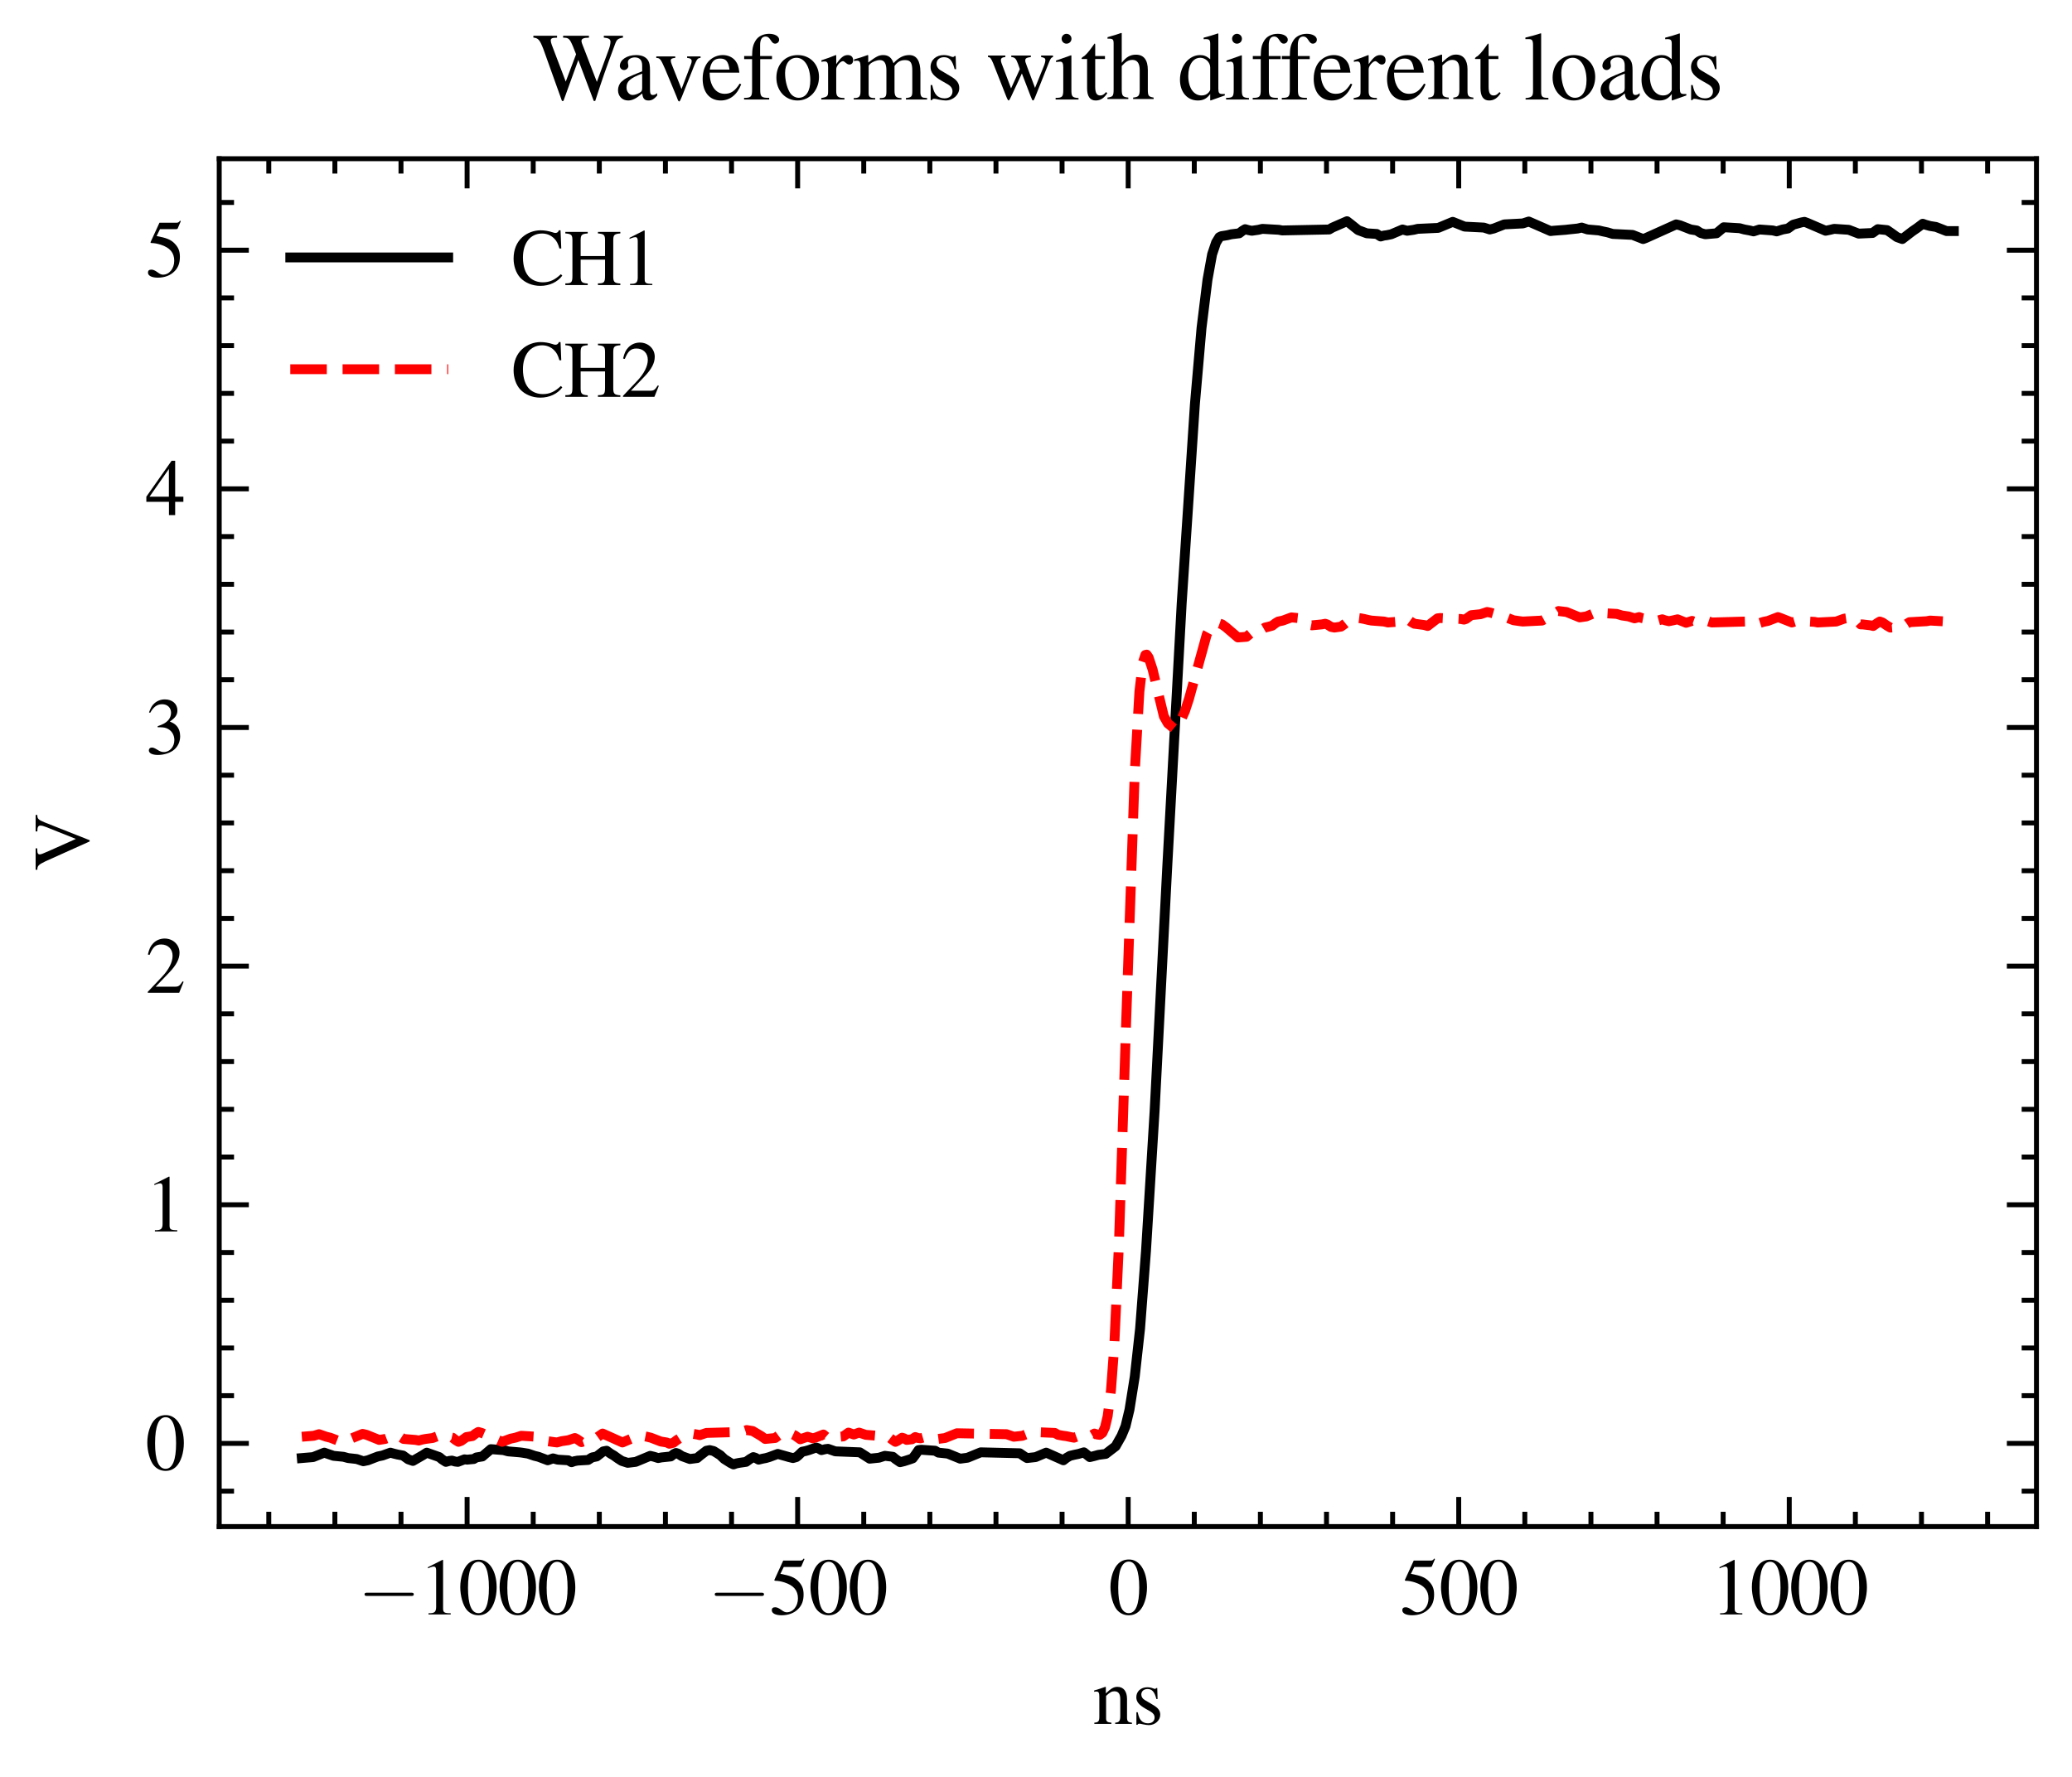 <svg xmlns="http://www.w3.org/2000/svg" xmlns:xlink="http://www.w3.org/1999/xlink" width="279.939" height="240.057" viewBox="0 0 209.954 180.043"><defs><style>*{stroke-linejoin:round;stroke-linecap:butt}</style></defs><g id="figure_1"><path id="patch_1" d="M0 180.043h209.954V0H0z" style="fill:none"/><g id="axes_1"><path id="patch_2" d="M22.214 154.684h184.14v-138.6H22.214z" style="fill:none"/><g id="matplotlib.axis_1"><g id="xtick_1"><g id="line2d_1"><defs><path id="m96cae42e98" d="M0 0v-3" style="stroke:#000;stroke-width:.5"/></defs><use xlink:href="#m96cae42e98" x="47.331" y="154.684" style="stroke:#000;stroke-width:.5"/></g><g id="line2d_2"><defs><path id="m8127ce1b55" d="M0 0v3" style="stroke:#000;stroke-width:.5"/></defs><use xlink:href="#m8127ce1b55" x="47.331" y="16.084" style="stroke:#000;stroke-width:.5"/></g><g id="text_1" transform="matrix(.08 0 0 -.08 36.264 163.588)"><defs><path id="CMSY10-0" d="M4218 1472c108 0 224 0 224 128s-116 128-224 128H755c-109 0-224 0-224-128s115-128 224-128z" transform="scale(.016)"/><path id="NimbusRomNo9L-Regu-31" d="M1862 4339 710 3757v-90c77 32 148 58 173 71 115 45 224 70 288 70 135 0 192-97 192-303V592c0-213-51-360-153-419-96-57-186-77-455-77V0h1767v96c-506 0-608 64-608 374v3857z" transform="scale(.016)"/><path id="NimbusRomNo9L-Regu-30" d="M1626 4352c-352 0-621-108-858-332-371-359-614-1095-614-1844 0-697 211-1446 512-1804C902 90 1229-64 1600-64c326 0 602 109 832 333 371 352 614 1095 614 1869 0 1312-582 2214-1420 2214m-20-166c538 0 826-723 826-2061 0-1337-282-2022-832-2022S768 788 768 2119c0 1357 288 2067 838 2067" transform="scale(.016)"/></defs><use xlink:href="#CMSY10-0" transform="scale(.996)"/><use xlink:href="#NimbusRomNo9L-Regu-31" transform="matrix(.996 0 0 .996 77.409 0)"/><use xlink:href="#NimbusRomNo9L-Regu-30" transform="matrix(.996 0 0 .996 127.222 0)"/><use xlink:href="#NimbusRomNo9L-Regu-30" transform="matrix(.996 0 0 .996 177.035 0)"/><use xlink:href="#NimbusRomNo9L-Regu-30" transform="matrix(.996 0 0 .996 226.848 0)"/></g></g><g id="xtick_2"><use xlink:href="#m96cae42e98" id="line2d_3" x="80.824" y="154.684" style="stroke:#000;stroke-width:.5"/><use xlink:href="#m8127ce1b55" id="line2d_4" x="80.824" y="16.084" style="stroke:#000;stroke-width:.5"/><g id="text_2" transform="matrix(.08 0 0 -.08 71.75 163.588)"><defs><path id="NimbusRomNo9L-Regu-35" d="M1158 3776h1255c102 0 128 13 147 58l243 569-57 45c-96-134-160-166-295-166H1114L416 2759c-6-13-6-19-6-32 0-32 25-51 76-51 205 0 461-45 724-129 736-238 1075-637 1075-1273 0-618-391-1101-890-1101-128 0-237 45-429 187-204 148-352 212-486 212-186 0-275-77-275-238C205 90 506-64 986-64c537 0 998 174 1318 502 294 290 429 656 429 1145 0 463-122 759-442 1080-281 284-646 431-1401 566z" transform="scale(.016)"/></defs><use xlink:href="#CMSY10-0" transform="scale(.996)"/><use xlink:href="#NimbusRomNo9L-Regu-35" transform="matrix(.996 0 0 .996 77.409 0)"/><use xlink:href="#NimbusRomNo9L-Regu-30" transform="matrix(.996 0 0 .996 127.222 0)"/><use xlink:href="#NimbusRomNo9L-Regu-30" transform="matrix(.996 0 0 .996 177.035 0)"/></g></g><g id="xtick_3"><use xlink:href="#m96cae42e98" id="line2d_5" x="114.318" y="154.684" style="stroke:#000;stroke-width:.5"/><use xlink:href="#m8127ce1b55" id="line2d_6" x="114.318" y="16.084" style="stroke:#000;stroke-width:.5"/><use xlink:href="#NimbusRomNo9L-Regu-30" id="text_3" transform="matrix(.08 0 0 -.08 112.325 163.588)"/></g><g id="xtick_4"><use xlink:href="#m96cae42e98" id="line2d_7" x="147.811" y="154.684" style="stroke:#000;stroke-width:.5"/><use xlink:href="#m8127ce1b55" id="line2d_8" x="147.811" y="16.084" style="stroke:#000;stroke-width:.5"/><g id="text_4" transform="matrix(.08 0 0 -.08 141.833 163.588)"><use xlink:href="#NimbusRomNo9L-Regu-35" transform="scale(.996)"/><use xlink:href="#NimbusRomNo9L-Regu-30" transform="matrix(.996 0 0 .996 49.813 0)"/><use xlink:href="#NimbusRomNo9L-Regu-30" transform="matrix(.996 0 0 .996 99.626 0)"/></g></g><g id="xtick_5"><use xlink:href="#m96cae42e98" id="line2d_9" x="181.304" y="154.684" style="stroke:#000;stroke-width:.5"/><use xlink:href="#m8127ce1b55" id="line2d_10" x="181.304" y="16.084" style="stroke:#000;stroke-width:.5"/><g id="text_5" transform="matrix(.08 0 0 -.08 173.334 163.588)"><use xlink:href="#NimbusRomNo9L-Regu-31" transform="scale(.996)"/><use xlink:href="#NimbusRomNo9L-Regu-30" transform="matrix(.996 0 0 .996 49.813 0)"/><use xlink:href="#NimbusRomNo9L-Regu-30" transform="matrix(.996 0 0 .996 99.626 0)"/><use xlink:href="#NimbusRomNo9L-Regu-30" transform="matrix(.996 0 0 .996 149.44 0)"/></g></g><g id="xtick_6"><g id="line2d_11"><defs><path id="m994c89a14b" d="M0 0v-1.5" style="stroke:#000;stroke-width:.5"/></defs><use xlink:href="#m994c89a14b" x="27.235" y="154.684" style="stroke:#000;stroke-width:.5"/></g><g id="line2d_12"><defs><path id="md73ebe44e4" d="M0 0v1.5" style="stroke:#000;stroke-width:.5"/></defs><use xlink:href="#md73ebe44e4" x="27.235" y="16.084" style="stroke:#000;stroke-width:.5"/></g></g><g id="xtick_7"><use xlink:href="#m994c89a14b" id="line2d_13" x="33.934" y="154.684" style="stroke:#000;stroke-width:.5"/><use xlink:href="#md73ebe44e4" id="line2d_14" x="33.934" y="16.084" style="stroke:#000;stroke-width:.5"/></g><g id="xtick_8"><use xlink:href="#m994c89a14b" id="line2d_15" x="40.632" y="154.684" style="stroke:#000;stroke-width:.5"/><use xlink:href="#md73ebe44e4" id="line2d_16" x="40.632" y="16.084" style="stroke:#000;stroke-width:.5"/></g><g id="xtick_9"><use xlink:href="#m994c89a14b" id="line2d_17" x="54.03" y="154.684" style="stroke:#000;stroke-width:.5"/><use xlink:href="#md73ebe44e4" id="line2d_18" x="54.03" y="16.084" style="stroke:#000;stroke-width:.5"/></g><g id="xtick_10"><use xlink:href="#m994c89a14b" id="line2d_19" x="60.728" y="154.684" style="stroke:#000;stroke-width:.5"/><use xlink:href="#md73ebe44e4" id="line2d_20" x="60.728" y="16.084" style="stroke:#000;stroke-width:.5"/></g><g id="xtick_11"><use xlink:href="#m994c89a14b" id="line2d_21" x="67.427" y="154.684" style="stroke:#000;stroke-width:.5"/><use xlink:href="#md73ebe44e4" id="line2d_22" x="67.427" y="16.084" style="stroke:#000;stroke-width:.5"/></g><g id="xtick_12"><use xlink:href="#m994c89a14b" id="line2d_23" x="74.126" y="154.684" style="stroke:#000;stroke-width:.5"/><use xlink:href="#md73ebe44e4" id="line2d_24" x="74.126" y="16.084" style="stroke:#000;stroke-width:.5"/></g><g id="xtick_13"><use xlink:href="#m994c89a14b" id="line2d_25" x="87.523" y="154.684" style="stroke:#000;stroke-width:.5"/><use xlink:href="#md73ebe44e4" id="line2d_26" x="87.523" y="16.084" style="stroke:#000;stroke-width:.5"/></g><g id="xtick_14"><use xlink:href="#m994c89a14b" id="line2d_27" x="94.222" y="154.684" style="stroke:#000;stroke-width:.5"/><use xlink:href="#md73ebe44e4" id="line2d_28" x="94.222" y="16.084" style="stroke:#000;stroke-width:.5"/></g><g id="xtick_15"><use xlink:href="#m994c89a14b" id="line2d_29" x="100.92" y="154.684" style="stroke:#000;stroke-width:.5"/><use xlink:href="#md73ebe44e4" id="line2d_30" x="100.92" y="16.084" style="stroke:#000;stroke-width:.5"/></g><g id="xtick_16"><use xlink:href="#m994c89a14b" id="line2d_31" x="107.619" y="154.684" style="stroke:#000;stroke-width:.5"/><use xlink:href="#md73ebe44e4" id="line2d_32" x="107.619" y="16.084" style="stroke:#000;stroke-width:.5"/></g><g id="xtick_17"><use xlink:href="#m994c89a14b" id="line2d_33" x="121.016" y="154.684" style="stroke:#000;stroke-width:.5"/><use xlink:href="#md73ebe44e4" id="line2d_34" x="121.016" y="16.084" style="stroke:#000;stroke-width:.5"/></g><g id="xtick_18"><use xlink:href="#m994c89a14b" id="line2d_35" x="127.715" y="154.684" style="stroke:#000;stroke-width:.5"/><use xlink:href="#md73ebe44e4" id="line2d_36" x="127.715" y="16.084" style="stroke:#000;stroke-width:.5"/></g><g id="xtick_19"><use xlink:href="#m994c89a14b" id="line2d_37" x="134.414" y="154.684" style="stroke:#000;stroke-width:.5"/><use xlink:href="#md73ebe44e4" id="line2d_38" x="134.414" y="16.084" style="stroke:#000;stroke-width:.5"/></g><g id="xtick_20"><use xlink:href="#m994c89a14b" id="line2d_39" x="141.112" y="154.684" style="stroke:#000;stroke-width:.5"/><use xlink:href="#md73ebe44e4" id="line2d_40" x="141.112" y="16.084" style="stroke:#000;stroke-width:.5"/></g><g id="xtick_21"><use xlink:href="#m994c89a14b" id="line2d_41" x="154.51" y="154.684" style="stroke:#000;stroke-width:.5"/><use xlink:href="#md73ebe44e4" id="line2d_42" x="154.51" y="16.084" style="stroke:#000;stroke-width:.5"/></g><g id="xtick_22"><use xlink:href="#m994c89a14b" id="line2d_43" x="161.208" y="154.684" style="stroke:#000;stroke-width:.5"/><use xlink:href="#md73ebe44e4" id="line2d_44" x="161.208" y="16.084" style="stroke:#000;stroke-width:.5"/></g><g id="xtick_23"><use xlink:href="#m994c89a14b" id="line2d_45" x="167.907" y="154.684" style="stroke:#000;stroke-width:.5"/><use xlink:href="#md73ebe44e4" id="line2d_46" x="167.907" y="16.084" style="stroke:#000;stroke-width:.5"/></g><g id="xtick_24"><use xlink:href="#m994c89a14b" id="line2d_47" x="174.606" y="154.684" style="stroke:#000;stroke-width:.5"/><use xlink:href="#md73ebe44e4" id="line2d_48" x="174.606" y="16.084" style="stroke:#000;stroke-width:.5"/></g><g id="xtick_25"><use xlink:href="#m994c89a14b" id="line2d_49" x="188.003" y="154.684" style="stroke:#000;stroke-width:.5"/><use xlink:href="#md73ebe44e4" id="line2d_50" x="188.003" y="16.084" style="stroke:#000;stroke-width:.5"/></g><g id="xtick_26"><use xlink:href="#m994c89a14b" id="line2d_51" x="194.702" y="154.684" style="stroke:#000;stroke-width:.5"/><use xlink:href="#md73ebe44e4" id="line2d_52" x="194.702" y="16.084" style="stroke:#000;stroke-width:.5"/></g><g id="xtick_27"><use xlink:href="#m994c89a14b" id="line2d_53" x="201.401" y="154.684" style="stroke:#000;stroke-width:.5"/><use xlink:href="#md73ebe44e4" id="line2d_54" x="201.401" y="16.084" style="stroke:#000;stroke-width:.5"/></g><g id="text_6" transform="matrix(.08 0 0 -.08 110.741 174.717)"><defs><path id="NimbusRomNo9L-Regu-6e" d="M102 2579c39 19 103 26 173 26 179 0 237-96 237-410V608c0-365-70-454-397-480V32h1357v96c-326 26-422 102-422 333v1798c307 288 448 365 659 365 313 0 467-198 467-621V666c0-404-83-512-403-538V32h1331v96c-314 32-390 109-390 422v1466c0 602-282 960-756 960-294 0-492-109-928-518v505l-44 13c-314-115-532-186-884-288z" transform="scale(.016)"/><path id="NimbusRomNo9L-Regu-73" d="m2016 2010-26 870h-70l-13-13c-57-45-64-51-89-51-39 0-103 13-173 45-141 54-282 83-448 83-506 0-871-328-871-790 0-358 205-615 749-923l371-211c224-128 333-283 333-481 0-283-205-462-531-462-218 0-416 82-538 221-134 157-192 302-275 662H333V-39h83c45 72 70 87 147 87 58 0 147-13 295-50 179-37 352-62 467-62 493 0 902 372 902 821 0 320-153 532-537 763l-692 410c-179 103-275 264-275 437 0 257 199 436 493 436 365 0 557-220 704-793z" transform="scale(.016)"/></defs><use xlink:href="#NimbusRomNo9L-Regu-6e" transform="scale(.996)"/><use xlink:href="#NimbusRomNo9L-Regu-73" transform="matrix(.996 0 0 .996 49.813 0)"/></g></g><g id="matplotlib.axis_2"><g id="ytick_1"><g id="line2d_55"><defs><path id="mdce4e74ae3" d="M0 0h3" style="stroke:#000;stroke-width:.5"/></defs><use xlink:href="#mdce4e74ae3" x="22.214" y="146.256" style="stroke:#000;stroke-width:.5"/></g><g id="line2d_56"><defs><path id="medcdba2d97" d="M0 0h-3" style="stroke:#000;stroke-width:.5"/></defs><use xlink:href="#medcdba2d97" x="206.354" y="146.256" style="stroke:#000;stroke-width:.5"/></g><use xlink:href="#NimbusRomNo9L-Regu-30" id="text_7" transform="matrix(.08 0 0 -.08 14.73 148.958)"/></g><g id="ytick_2"><use xlink:href="#mdce4e74ae3" id="line2d_57" x="22.214" y="122.075" style="stroke:#000;stroke-width:.5"/><use xlink:href="#medcdba2d97" id="line2d_58" x="206.354" y="122.075" style="stroke:#000;stroke-width:.5"/><use xlink:href="#NimbusRomNo9L-Regu-31" id="text_8" transform="matrix(.08 0 0 -.08 14.73 124.777)"/></g><g id="ytick_3"><use xlink:href="#mdce4e74ae3" id="line2d_59" x="22.214" y="97.894" style="stroke:#000;stroke-width:.5"/><use xlink:href="#medcdba2d97" id="line2d_60" x="206.354" y="97.894" style="stroke:#000;stroke-width:.5"/><g id="text_9" transform="matrix(.08 0 0 -.08 14.73 100.596)"><defs><path id="NimbusRomNo9L-Regu-32" d="m3040 875-83 32c-237-363-320-421-608-421H819l1075 1123c570 593 820 1078 820 1576 0 638-519 1128-1184 1128-352 0-685-140-922-395-205-218-301-422-410-875l135-32c256 625 486 829 928 829 537 0 902-364 902-900 0-497-294-1090-832-1658L192 77V0h2496z" transform="scale(.016)"/></defs><use xlink:href="#NimbusRomNo9L-Regu-32" transform="scale(.996)"/></g></g><g id="ytick_4"><use xlink:href="#mdce4e74ae3" id="line2d_61" x="22.214" y="73.713" style="stroke:#000;stroke-width:.5"/><use xlink:href="#medcdba2d97" id="line2d_62" x="206.354" y="73.713" style="stroke:#000;stroke-width:.5"/><g id="text_10" transform="matrix(.08 0 0 -.08 14.73 76.415)"><defs><path id="NimbusRomNo9L-Regu-33" d="M979 2138c378 0 525-13 679-70 396-141 646-506 646-948 0-537-365-953-838-953-173 0-301 45-538 198-192 115-301 160-410 160-147 0-243-89-243-224C275 77 550-64 998-64c493 0 999 167 1300 429 300 263 467 634 467 1063 0 326-103 627-288 825-128 141-250 218-531 339 441 301 601 538 601 884 0 518-409 876-998 876-320 0-602-108-832-313-192-173-288-340-429-724l96-25c262 467 550 678 954 678 416 0 704-281 704-684 0-231-96-461-256-621-192-192-372-288-807-442z" transform="scale(.016)"/></defs><use xlink:href="#NimbusRomNo9L-Regu-33" transform="scale(.996)"/></g></g><g id="ytick_5"><use xlink:href="#mdce4e74ae3" id="line2d_63" x="22.214" y="49.532" style="stroke:#000;stroke-width:.5"/><use xlink:href="#medcdba2d97" id="line2d_64" x="206.354" y="49.532" style="stroke:#000;stroke-width:.5"/><g id="text_11" transform="matrix(.08 0 0 -.08 14.73 52.234)"><defs><path id="NimbusRomNo9L-Regu-34" d="M3021 1497h-653v2855h-282L77 1497v-409h1798V32h493v1056h653zm-1152 0H333l1536 2201z" transform="scale(.016)"/></defs><use xlink:href="#NimbusRomNo9L-Regu-34" transform="scale(.996)"/></g></g><g id="ytick_6"><use xlink:href="#mdce4e74ae3" id="line2d_65" x="22.214" y="25.351" style="stroke:#000;stroke-width:.5"/><use xlink:href="#medcdba2d97" id="line2d_66" x="206.354" y="25.351" style="stroke:#000;stroke-width:.5"/><use xlink:href="#NimbusRomNo9L-Regu-35" id="text_12" transform="matrix(.08 0 0 -.08 14.73 28.052)"/></g><g id="ytick_7"><g id="line2d_67"><defs><path id="m187ab91a80" d="M0 0h1.5" style="stroke:#000;stroke-width:.5"/></defs><use xlink:href="#m187ab91a80" x="22.214" y="151.093" style="stroke:#000;stroke-width:.5"/></g><g id="line2d_68"><defs><path id="mc1898c04d8" d="M0 0h-1.5" style="stroke:#000;stroke-width:.5"/></defs><use xlink:href="#mc1898c04d8" x="206.354" y="151.093" style="stroke:#000;stroke-width:.5"/></g></g><g id="ytick_8"><use xlink:href="#m187ab91a80" id="line2d_69" x="22.214" y="141.42" style="stroke:#000;stroke-width:.5"/><use xlink:href="#mc1898c04d8" id="line2d_70" x="206.354" y="141.42" style="stroke:#000;stroke-width:.5"/></g><g id="ytick_9"><use xlink:href="#m187ab91a80" id="line2d_71" x="22.214" y="136.584" style="stroke:#000;stroke-width:.5"/><use xlink:href="#mc1898c04d8" id="line2d_72" x="206.354" y="136.584" style="stroke:#000;stroke-width:.5"/></g><g id="ytick_10"><use xlink:href="#m187ab91a80" id="line2d_73" x="22.214" y="131.748" style="stroke:#000;stroke-width:.5"/><use xlink:href="#mc1898c04d8" id="line2d_74" x="206.354" y="131.748" style="stroke:#000;stroke-width:.5"/></g><g id="ytick_11"><use xlink:href="#m187ab91a80" id="line2d_75" x="22.214" y="126.912" style="stroke:#000;stroke-width:.5"/><use xlink:href="#mc1898c04d8" id="line2d_76" x="206.354" y="126.912" style="stroke:#000;stroke-width:.5"/></g><g id="ytick_12"><use xlink:href="#m187ab91a80" id="line2d_77" x="22.214" y="117.239" style="stroke:#000;stroke-width:.5"/><use xlink:href="#mc1898c04d8" id="line2d_78" x="206.354" y="117.239" style="stroke:#000;stroke-width:.5"/></g><g id="ytick_13"><use xlink:href="#m187ab91a80" id="line2d_79" x="22.214" y="112.403" style="stroke:#000;stroke-width:.5"/><use xlink:href="#mc1898c04d8" id="line2d_80" x="206.354" y="112.403" style="stroke:#000;stroke-width:.5"/></g><g id="ytick_14"><use xlink:href="#m187ab91a80" id="line2d_81" x="22.214" y="107.567" style="stroke:#000;stroke-width:.5"/><use xlink:href="#mc1898c04d8" id="line2d_82" x="206.354" y="107.567" style="stroke:#000;stroke-width:.5"/></g><g id="ytick_15"><use xlink:href="#m187ab91a80" id="line2d_83" x="22.214" y="102.73" style="stroke:#000;stroke-width:.5"/><use xlink:href="#mc1898c04d8" id="line2d_84" x="206.354" y="102.73" style="stroke:#000;stroke-width:.5"/></g><g id="ytick_16"><use xlink:href="#m187ab91a80" id="line2d_85" x="22.214" y="93.058" style="stroke:#000;stroke-width:.5"/><use xlink:href="#mc1898c04d8" id="line2d_86" x="206.354" y="93.058" style="stroke:#000;stroke-width:.5"/></g><g id="ytick_17"><use xlink:href="#m187ab91a80" id="line2d_87" x="22.214" y="88.222" style="stroke:#000;stroke-width:.5"/><use xlink:href="#mc1898c04d8" id="line2d_88" x="206.354" y="88.222" style="stroke:#000;stroke-width:.5"/></g><g id="ytick_18"><use xlink:href="#m187ab91a80" id="line2d_89" x="22.214" y="83.385" style="stroke:#000;stroke-width:.5"/><use xlink:href="#mc1898c04d8" id="line2d_90" x="206.354" y="83.385" style="stroke:#000;stroke-width:.5"/></g><g id="ytick_19"><use xlink:href="#m187ab91a80" id="line2d_91" x="22.214" y="78.549" style="stroke:#000;stroke-width:.5"/><use xlink:href="#mc1898c04d8" id="line2d_92" x="206.354" y="78.549" style="stroke:#000;stroke-width:.5"/></g><g id="ytick_20"><use xlink:href="#m187ab91a80" id="line2d_93" x="22.214" y="68.877" style="stroke:#000;stroke-width:.5"/><use xlink:href="#mc1898c04d8" id="line2d_94" x="206.354" y="68.877" style="stroke:#000;stroke-width:.5"/></g><g id="ytick_21"><use xlink:href="#m187ab91a80" id="line2d_95" x="22.214" y="64.04" style="stroke:#000;stroke-width:.5"/><use xlink:href="#mc1898c04d8" id="line2d_96" x="206.354" y="64.04" style="stroke:#000;stroke-width:.5"/></g><g id="ytick_22"><use xlink:href="#m187ab91a80" id="line2d_97" x="22.214" y="59.204" style="stroke:#000;stroke-width:.5"/><use xlink:href="#mc1898c04d8" id="line2d_98" x="206.354" y="59.204" style="stroke:#000;stroke-width:.5"/></g><g id="ytick_23"><use xlink:href="#m187ab91a80" id="line2d_99" x="22.214" y="54.368" style="stroke:#000;stroke-width:.5"/><use xlink:href="#mc1898c04d8" id="line2d_100" x="206.354" y="54.368" style="stroke:#000;stroke-width:.5"/></g><g id="ytick_24"><use xlink:href="#m187ab91a80" id="line2d_101" x="22.214" y="44.696" style="stroke:#000;stroke-width:.5"/><use xlink:href="#mc1898c04d8" id="line2d_102" x="206.354" y="44.696" style="stroke:#000;stroke-width:.5"/></g><g id="ytick_25"><use xlink:href="#m187ab91a80" id="line2d_103" x="22.214" y="39.859" style="stroke:#000;stroke-width:.5"/><use xlink:href="#mc1898c04d8" id="line2d_104" x="206.354" y="39.859" style="stroke:#000;stroke-width:.5"/></g><g id="ytick_26"><use xlink:href="#m187ab91a80" id="line2d_105" x="22.214" y="35.023" style="stroke:#000;stroke-width:.5"/><use xlink:href="#mc1898c04d8" id="line2d_106" x="206.354" y="35.023" style="stroke:#000;stroke-width:.5"/></g><g id="ytick_27"><use xlink:href="#m187ab91a80" id="line2d_107" x="22.214" y="30.187" style="stroke:#000;stroke-width:.5"/><use xlink:href="#mc1898c04d8" id="line2d_108" x="206.354" y="30.187" style="stroke:#000;stroke-width:.5"/></g><g id="ytick_28"><use xlink:href="#m187ab91a80" id="line2d_109" x="22.214" y="20.514" style="stroke:#000;stroke-width:.5"/><use xlink:href="#mc1898c04d8" id="line2d_110" x="206.354" y="20.514" style="stroke:#000;stroke-width:.5"/></g><g id="text_13" transform="matrix(0 -.08 -.08 0 9.004 88.262)"><defs><path id="NimbusRomNo9L-Regu-56" d="M4461 4231H3149v-135c352 0 467-70 467-250 0-102-45-274-122-466l-940-2347-967 2166c-211 468-262 615-262 711 0 122 89 186 294 186 26 0 96 0 186 13v122H102v-135c314 0 404-89 679-657L2355-64h96l1421 3585c211 505 282 575 589 575z" transform="scale(.016)"/></defs><use xlink:href="#NimbusRomNo9L-Regu-56" transform="scale(.996)"/></g></g><path id="line2d_111" d="m30.584 147.74 1.139-.097 1.139-.452.268.097.67.226 1.004.097.47.129.87.096.67.226.469-.097 1.005-.387.469-.096.803-.29.335.096.402.097.536.097.536.387.469.16 1.005-.58.402-.258.268.097.736.258.268.097.268.226.402.257.335-.096.268-.033.335.097.268.032.67-.257.268.032.67-.065.268-.16.603-.098.87-.741 1.273.097.47.128 1.138.097.268.032.603.097.67.226.401.097.938.354.536-.193.47.129 1.07.064.336.194.268-.097.335-.065 1.071-.064.402-.258.47-.097.67-.516.334-.064.402.29.335.194.402.29.402.258.603.193.804-.097 1.473-.612.402.097.402.129.335-.065.938-.097.335-.258.2-.096.202.064.402.258.803.29.737-.096.268-.226.67-.516.335-.064.402.096.67.42.402.386.67.42.268.128.267-.096.335-.065.67-.097.402-.29.335-.193.201.064.335.194.402-.097.335-.064.335-.097.87-.323.336.097.469.13.334.096.402.097.335-.097.201-.161.402-.387.335-.065.335-.096.737-.258.2.064.336.194.402-.097.268-.032.737.257 2.478.097.603.387.402.258.938-.097.603-.193.803.097.268.225.47.323.401-.097.603-.193.268-.097.268-.355.335-.483.268-.033 1.407.097.334.193.938.097 1.273.516.737-.097 1.34-.548 3.952.097.469.322.268.162.87-.097 1.072-.452 1.742.774.335-.258.335-.193.402-.097.469-.097.536-.16.602.483.402-.097.47-.129.736-.097.67-.515.335-.258.603-1.064.402-.968.402-1.676.536-3.353.535-4.837.603-7.899.871-14.154 1.273-24.6 1.474-26.89 1.34-20.183.67-7.705.602-4.869.469-2.58.402-1.192.335-.548.2-.097.604-.097.402-.096.803-.097.335-.258.268-.161.335.096.335.065.67-.097.402-.097 1.675.097.335.065 4.756-.097.335-.194 1.473-.644.335.258.804.644.87.323 1.006.064.402.258.335-.096.268-.033.468-.096 1.14-.484.468.129.67-.097.402-.097 2.076-.096 1.474-.613 1.206.484 1.943.096.602.194.402-.097 1.072-.419 1.876-.097.603-.193 2.21.967.268-.032 1.273-.097.268-.032.938-.097.402-.097.602.194 1.14.097.401.096.47.097.535.161 2.01.097 1.071.42.268-.098 3.082-1.386.402.097 1.071.419.603.097.402.258.47.129 1.138-.097.737-.613 1.607.097.47.129.535.097.402.096.603-.193 1.34.097.402.096.603-.193.535-.097.536-.387.47-.129.334-.096.335-.065.268.097 1.876.806.469-.097.402-.097 1.473.097 1.005.387 1.407-.064.536-.387.938.096.468.323.536.387.536.193.335-.258.67-.516.469-.322.603-.451.268.096.469.13.603.096 1.071.42h.737" clip-path="url(#pb88461bce3)" style="fill:none;stroke:#000;stroke-linecap:square"/><path id="line2d_112" d="m30.584 145.58 1.206-.097.536-.162.737.258.402.097 1.004.387.268-.097.335-.064.402-.097 1.273-.516.402.097 1.273.516.603-.097.937-.355.536.097.402.258 1.206.097.335.064.335-.096.335-.065.737-.097.937-.354.67.225.402.097.335.258.268.161.268-.096.536-.387.603-.097.335-.258.268-.161.335.096 2.076.903.871-.322.469-.097.603-.193 1.54.096 1.14.452.67.096.267.033.469-.13.67-.096.67-.226.2.097.47.322.268-.096.334-.065.67-.096.402-.29.47-.323 2.009.903 1.741-.742.402.097.335.064.402.097 1.005.387.603.097.268.129.402-.097.335-.258.402-.258.602-.097.47-.322.602.097.268.064.67-.226 3.483-.096.603-.194.603.097.871.516.402.29 1.005-.097.536-.387.268.097.401.13.603-.194.201.096.536.387.268-.096.47-.162.535.162.335-.097.737-.29.268.225.268.226.335-.097.402-.096.736-.065.536-.387.536.194.536-.194.67.226 1.206.097.268.032.87.097.335.258.335.225.201-.096.47-.323.2.065.268.16.536-.064.335-.225.268.096.268.033.335-.097.268-.032.737.096.401.097.737-.097 1.206-.483 5.024.096.737.258.87-.096 1.006-.387 2.277.096.335.194.536.097.268.032.469.097.335.064.268-.097.335-.064 1.138-.065.335-.193.268.097.268.032.268-.194.268-.58.268-1.128.335-2.612.335-4.514.469-10.285.737-22.633.87-25.245.47-8.125.334-2.902.268-.806.134-.032.201.29.402 1.225.47 1.967.669 2.772.402.71.737.612.134-.064.2-.29.67-1.516.402-1.225 1.81-6.545.334-.612.536-.387.402-.097.268.097.402.29 1.205 1.032.871-.065.737-.612.335.096h.201l.268-.225.335-.194.402-.097.335-.096.335-.258.268-.161.469-.097.87-.323.938.097.804.645.335.064 1.005-.096.335-.065.2.065.403.258.335.064.67-.097.401-.29.804-.645.804.097.335.065.402.096.335.065 1.273.097.401.096 1.273-.096.67-.258.402.29.335.193.268.032.737.097.335.097.335-.258.67-.516.267-.032 2.077.097.335.064.2-.064.537-.387.938-.097.67-.226.334.065.335.096.603.194.402.097 1.005.387.67.096.268.033 1.942-.097 1.34-.742.335-.225.804.096 1.34.548.67-.096 1.004-.42.335.065 1.742.097.536.16.67.098.603.193.468-.129.268.097.335.064.871.097.402.097.469-.13.268.098.402.096.469-.096.402-.097.87.354.603-.193.268.097.402.096.335-.096.402-.13.603.194 3.35-.096.334-.065.335.097.603.193.603-.193.469-.097 1.005-.387.268.097 1.138.451.536-.161 1.742.097.335.064 1.876-.096.803-.29.67-.097.268-.065.268.226.469.516h.201l.804.096.268.065.402-.29.268-.161.268.096.469.323.334.193 1.273-.097.402-.29.268-.161 1.742-.097.335-.064 1.741.097.268.032h.402" clip-path="url(#pb88461bce3)" style="fill:none;stroke-dasharray:3.7,1.6;stroke-dashoffset:0;stroke:red"/><path id="patch_3" d="M22.214 154.684v-138.6" style="fill:none;stroke:#000;stroke-width:.5;stroke-linejoin:miter;stroke-linecap:square"/><path id="patch_4" d="M206.354 154.684v-138.6" style="fill:none;stroke:#000;stroke-width:.5;stroke-linejoin:miter;stroke-linecap:square"/><path id="patch_5" d="M22.214 154.684h184.14" style="fill:none;stroke:#000;stroke-width:.5;stroke-linejoin:miter;stroke-linecap:square"/><path id="patch_6" d="M22.214 16.084h184.14" style="fill:none;stroke:#000;stroke-width:.5;stroke-linejoin:miter;stroke-linecap:square"/><g id="text_14" transform="matrix(.096 0 0 -.096 53.997 10.084)"><defs><path id="NimbusRomNo9L-Regu-57" d="M5965 4224H4698v-122c326-32 441-102 441-276 0-134-38-302-102-481l-800-2176-845 2189c-13 32-70 173-77 193-57 134-96 256-96 326 0 155 147 219 493 219v128H2003v-128c365 0 429-58 647-572l211-526-685-1810-922 2424c-44 116-70 226-70 297 0 142 90 187 416 187v128H32v-122c326-32 422-147 659-751L1926-96h96l986 2715L4032-96h96c544 1675 608 1855 1306 3743 121 334 192 391 531 455z" transform="scale(.016)"/><path id="NimbusRomNo9L-Regu-61" d="M2829 423c-109-90-186-122-282-122-147 0-192 89-192 371v1248c0 333-32 518-128 672-141 230-416 352-793 352-602 0-1076-314-1076-717 0-147 128-275 276-275 153 0 288 128 288 269 0 25-7 57-13 102-13 58-19 109-19 154 0 173 204 313 460 313 314 0 487-185 487-531v-390c-986-397-1095-448-1370-691-141-128-230-346-230-557 0-403 281-685 672-685 281 0 544 134 934 467 32-333 147-467 410-467 217 0 352 77 576 320zm-992 360c0-199-32-257-167-334-153-90-332-148-467-148-224 0-403 219-403 495v26c0 379 262 611 1037 893z" transform="scale(.016)"/><path id="NimbusRomNo9L-Regu-76" d="M3053 2854h-890v-96c205-19 301-83 301-206 0-64-13-128-38-193L1792 695l-653 1645c-38 91-57 180-57 238 0 116 70 161 294 180v96H122v-102c243 0 288-64 582-728l768-1849c13-38 32-84 51-135 39-116 77-168 115-168 39 0 84 84 180 321l819 2064c185 437 224 482 416 501z" transform="scale(.016)"/><path id="NimbusRomNo9L-Regu-65" d="M2611 1053c-307-489-582-675-992-675-365 0-640 186-825 552-116 244-160 456-173 849h1971c-51 414-115 598-275 802-192 230-487 363-819 363-320 0-621-115-864-333-301-262-474-717-474-1241C160 486 621-64 1357-64c608 0 1088 379 1357 1072zM634 1984c70 495 288 730 678 730s544-179 627-730z" transform="scale(.016)"/><path id="NimbusRomNo9L-Regu-66" d="M1978 2880h-788v731c0 367 122 562 365 562 135 0 224-63 339-246 103-164 180-227 288-227 148 0 269 114 269 259 0 229-281 393-665 393-397 0-736-171-903-461-166-278-217-506-224-1011H134v-205h525V656c0-471-70-547-531-547V0h1664v109c-525 0-595 71-595 552v2014h781z" transform="scale(.016)"/><path id="NimbusRomNo9L-Regu-6f" d="M1600 2944c-832 0-1414-614-1414-1498C186 582 781-64 1587-64c807 0 1421 678 1421 1562 0 838-589 1446-1408 1446m-83-179c537 0 915-615 915-1491 0-724-288-1159-768-1159-250 0-486 154-621 410-179 333-281 781-281 1235 0 608 300 1005 755 1005" transform="scale(.016)"/><path id="NimbusRomNo9L-Regu-72" d="M45 2496c89 19 147 26 224 26 160 0 217-103 217-384V538c0-320-44-365-454-442V0h1536v102c-435 0-544 97-544 463v1448c0 206 275 528 448 528 38 0 96-32 166-96 103-90 173-128 256-128 154 0 250 109 250 288 0 211-134 339-352 339-269 0-454-147-768-601v588l-32 13c-339-141-570-223-947-345z" transform="scale(.016)"/><path id="NimbusRomNo9L-Regu-6d" d="M122 2547c83 19 134 26 204 26 167 0 224-103 224-411V539c0-347-89-443-448-443V0h1421v96c-339 0-435 70-435 322v1816c0 12 51 76 96 121 160 147 435 256 659 256 282 0 423-226 423-679V528c0-361-71-432-436-432V0h1434v96c-365 0-461 109-461 507v1618c192 275 403 390 698 390 365 0 480-173 480-704V557c0-365-51-416-423-461V0h1402v96l-166 19c-192 0-276 115-276 365v1322c0 757-249 1142-742 1142-371 0-698-166-1043-537-115 364-333 537-679 537-281 0-460-90-992-493v480l-44 13c-327-122-544-192-896-288z" transform="scale(.016)"/><path id="NimbusRomNo9L-Regu-77" d="M3654 2912v-96c218-45 282-90 282-198 0-97-38-251-109-424L3251 770l-537 1437c-109 294-109 294-109 379 0 140 70 185 371 230v96H1677v-96c237-26 313-96 441-443 45-121 90-244 128-359L1664 738l-634 1674c-25 64-38 128-38 193 0 134 77 185 294 211v96H134v-96c148-13 199-77 340-404l864-2193c76-193 128-283 166-283 32 0 83 84 160 250l717 1539 582-1513c90-237 115-276 154-276 45 0 77 58 179 315l883 2218c115 270 135 302 263 347v96z" transform="scale(.016)"/><path id="NimbusRomNo9L-Regu-69" d="m1120 2929-992-350v-95l51 6c77 12 160 19 218 19 153 0 211-103 211-384V640c0-461-64-531-506-531V0h1517v96c-422 32-473 95-473 554v2260zM819 4352c-173 0-320-147-320-326s141-327 320-327c186 0 333 141 333 327 0 179-147 326-333 326" transform="scale(.016)"/><path id="NimbusRomNo9L-Regu-74" d="M1632 2880H986v742c0 64-7 84-45 84-45-58-83-116-128-180-243-352-519-659-621-685-70-47-109-93-109-126 0-20 7-33 26-33h339V751c0-539 192-815 570-815 313 0 556 154 768 487l-84 70c-134-160-243-224-384-224-236 0-332 174-332 578v1835h646z" transform="scale(.016)"/><path id="NimbusRomNo9L-Regu-68" d="M1005 2222c269 294 461 402 710 402 320 0 480-229 480-676V684c0-434-64-518-435-556V32h1357v96c-346 64-384 115-384 556v1270c0 671-269 1016-787 1016-378 0-647-154-941-538v1958l-32 19c-218-77-378-128-736-230l-173-51v-102c26 6 45 6 77 6 275 0 326-52 326-327V686c0-449-38-507-409-558V32h1382v96c-371 38-435 115-435 556z" transform="scale(.016)"/><path id="NimbusRomNo9L-Regu-64" d="m2202-64 940 333v96h-147c-230 0-281 70-281 366v3633l-32 13c-308-109-532-173-941-281v-102c51 6 89 6 141 6 236 0 294-64 294-328V2669c-243 205-416 275-672 275-736 0-1331-723-1331-1632C173 493 653-64 1357-64c358 0 601 128 819 429V-45zm-26 717c0-45-45-122-109-192-115-128-275-192-461-192-531 0-883 512-883 1299 0 723 314 1197 800 1197 339 0 653-301 653-640z" transform="scale(.016)"/><path id="NimbusRomNo9L-Regu-6c" d="M122 4000h236c205 0 269-90 269-390V557c0-346-89-429-493-461V0h1511v109c-403 0-480 64-480 419v3843l-26 13c-333-109-576-173-1017-281z" transform="scale(.016)"/></defs><use xlink:href="#NimbusRomNo9L-Regu-57" transform="scale(.996)"/><use xlink:href="#NimbusRomNo9L-Regu-61" transform="matrix(.996 0 0 .996 86.077 0)"/><use xlink:href="#NimbusRomNo9L-Regu-76" transform="matrix(.996 0 0 .996 128.319 0)"/><use xlink:href="#NimbusRomNo9L-Regu-65" transform="matrix(.996 0 0 .996 176.639 0)"/><use xlink:href="#NimbusRomNo9L-Regu-66" transform="matrix(.996 0 0 .996 220.872 0)"/><use xlink:href="#NimbusRomNo9L-Regu-6f" transform="matrix(.996 0 0 .996 254.047 0)"/><use xlink:href="#NimbusRomNo9L-Regu-72" transform="matrix(.996 0 0 .996 303.86 0)"/><use xlink:href="#NimbusRomNo9L-Regu-6d" transform="matrix(.996 0 0 .996 337.036 0)"/><use xlink:href="#NimbusRomNo9L-Regu-73" transform="matrix(.996 0 0 .996 414.544 0)"/><use xlink:href="#NimbusRomNo9L-Regu-77" transform="matrix(.996 0 0 .996 478.205 0)"/><use xlink:href="#NimbusRomNo9L-Regu-69" transform="matrix(.996 0 0 .996 550.135 0)"/><use xlink:href="#NimbusRomNo9L-Regu-74" transform="matrix(.996 0 0 .996 577.83 0)"/><use xlink:href="#NimbusRomNo9L-Regu-68" transform="matrix(.996 0 0 .996 605.525 0)"/><use xlink:href="#NimbusRomNo9L-Regu-64" transform="matrix(.996 0 0 .996 680.245 0)"/><use xlink:href="#NimbusRomNo9L-Regu-69" transform="matrix(.996 0 0 .996 730.058 0)"/><use xlink:href="#NimbusRomNo9L-Regu-66" transform="matrix(.996 0 0 .996 757.753 0)"/><use xlink:href="#NimbusRomNo9L-Regu-66" transform="matrix(.996 0 0 .996 788.438 0)"/><use xlink:href="#NimbusRomNo9L-Regu-65" transform="matrix(.996 0 0 .996 821.613 0)"/><use xlink:href="#NimbusRomNo9L-Regu-72" transform="matrix(.996 0 0 .996 865.846 0)"/><use xlink:href="#NimbusRomNo9L-Regu-65" transform="matrix(.996 0 0 .996 899.022 0)"/><use xlink:href="#NimbusRomNo9L-Regu-6e" transform="matrix(.996 0 0 .996 943.255 0)"/><use xlink:href="#NimbusRomNo9L-Regu-74" transform="matrix(.996 0 0 .996 993.068 0)"/><use xlink:href="#NimbusRomNo9L-Regu-6c" transform="matrix(.996 0 0 .996 1045.67 0)"/><use xlink:href="#NimbusRomNo9L-Regu-6f" transform="matrix(.996 0 0 .996 1073.365 0)"/><use xlink:href="#NimbusRomNo9L-Regu-61" transform="matrix(.996 0 0 .996 1123.178 0)"/><use xlink:href="#NimbusRomNo9L-Regu-64" transform="matrix(.996 0 0 .996 1167.412 0)"/><use xlink:href="#NimbusRomNo9L-Regu-73" transform="matrix(.996 0 0 .996 1217.225 0)"/></g><g id="legend_1"><path id="line2d_113" d="M29.414 26.084h16" style="fill:none;stroke:#000;stroke-linecap:square"/><g id="text_15" transform="matrix(.08 0 0 -.08 51.814 28.884)"><defs><path id="NimbusRomNo9L-Regu-43" d="m3968 2906-58 1446h-134c-38-134-141-211-269-211-57 0-153 19-249 58-314 102-634 153-935 153-525 0-1056-198-1453-550-448-397-691-992-691-1696 0-595 192-1146 519-1510 384-416 972-660 1606-660 723 0 1357 295 1747 813l-115 115c-474-454-896-646-1427-646-403 0-762 128-1037 371-352 314-550 890-550 1600 0 1159 595 1907 1523 1907 365 0 697-134 953-390 205-205 301-384 423-800z" transform="scale(.016)"/><path id="NimbusRomNo9L-Regu-48" d="M1338 2304v1229c0 457 70 526 563 571v120H122v-120c492-45 563-115 563-577V749c0-539-64-615-563-615V0h1779v121c-480 38-563 121-563 578v1323h1939V757c0-546-64-623-563-623V0h1779v121c-480 38-563 121-563 575v2833c0 460 70 530 563 575v120H2714v-120c492-45 563-114 563-571V2304z" transform="scale(.016)"/></defs><use xlink:href="#NimbusRomNo9L-Regu-43" transform="scale(.996)"/><use xlink:href="#NimbusRomNo9L-Regu-48" transform="matrix(.996 0 0 .996 66.45 0)"/><use xlink:href="#NimbusRomNo9L-Regu-31" transform="matrix(.996 0 0 .996 138.38 0)"/></g><path id="line2d_114" d="M29.414 37.41h16" style="fill:none;stroke-dasharray:3.7,1.6;stroke-dashoffset:0;stroke:red"/><g id="text_16" transform="matrix(.08 0 0 -.08 51.814 40.21)"><use xlink:href="#NimbusRomNo9L-Regu-43" transform="scale(.996)"/><use xlink:href="#NimbusRomNo9L-Regu-48" transform="matrix(.996 0 0 .996 66.45 0)"/><use xlink:href="#NimbusRomNo9L-Regu-32" transform="matrix(.996 0 0 .996 138.38 0)"/></g></g></g></g><defs><clipPath id="pb88461bce3"><path d="M22.214 16.084h184.14v138.6H22.214z"/></clipPath></defs></svg>